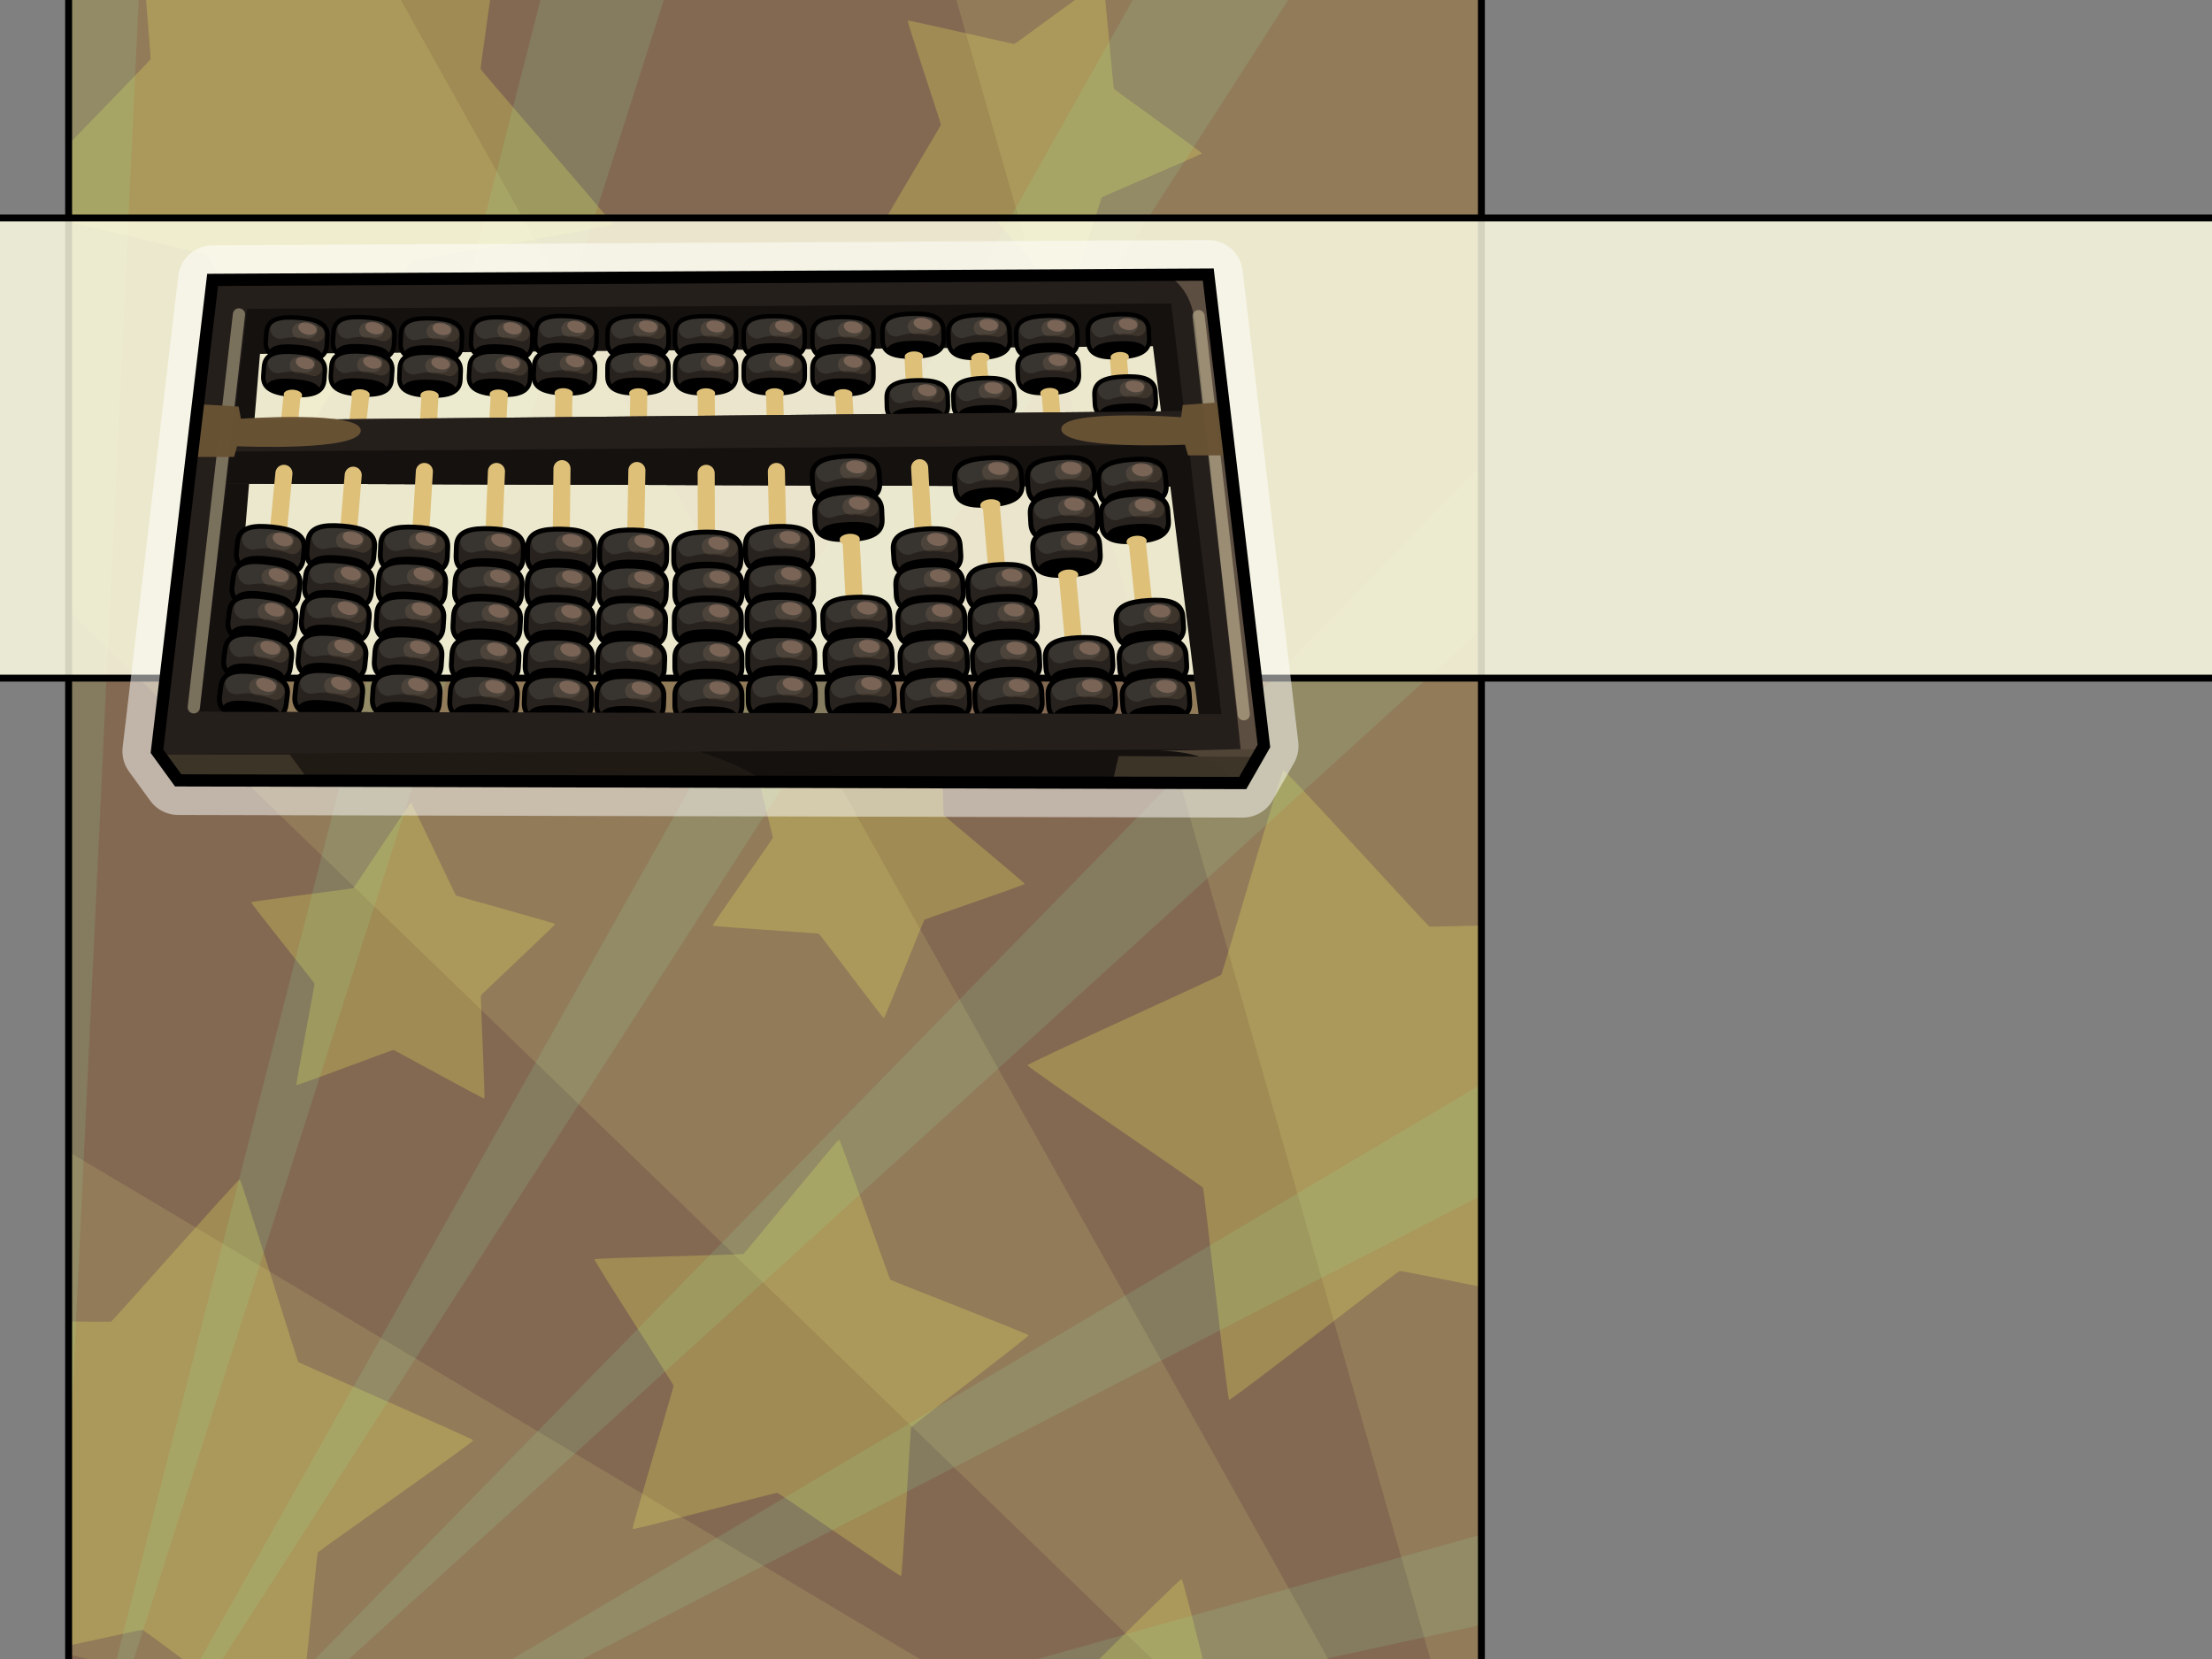 <?xml version="1.0" encoding="UTF-8" standalone="no"?>
<!-- Created with Inkscape (http://www.inkscape.org/) -->
<svg
   xmlns:dc="http://purl.org/dc/elements/1.1/"
   xmlns:cc="http://creativecommons.org/ns#"
   xmlns:rdf="http://www.w3.org/1999/02/22-rdf-syntax-ns#"
   xmlns:svg="http://www.w3.org/2000/svg"
   xmlns="http://www.w3.org/2000/svg"
   xmlns:xlink="http://www.w3.org/1999/xlink"
   xmlns:sodipodi="http://sodipodi.sourceforge.net/DTD/sodipodi-0.dtd"
   xmlns:inkscape="http://www.inkscape.org/namespaces/inkscape"
   version="1.0"
   width="100%"
   height="100%"
   viewBox="0 0 640 480"
   id="svg2"
   sodipodi:version="0.32"
   inkscape:version="0.46"
   sodipodi:docname="abacus.svg"
   inkscape:output_extension="org.inkscape.output.svg.inkscape">
  <rect x="0" y="0" width="640" height="480" fill="#808080" stroke="none"/>
  <sodipodi:namedview
     inkscape:window-height="670"
     inkscape:window-width="672"
     inkscape:pageshadow="2"
     inkscape:pageopacity="0.0"
     guidetolerance="10.0"
     gridtolerance="10.0"
     objecttolerance="10.0"
     borderopacity="1.0"
     bordercolor="#666666"
     pagecolor="#ffffff"
     id="base"
     showgrid="false"
     inkscape:zoom="0.30273009"
     inkscape:cx="686.81783"
     inkscape:cy="400.65943"
     inkscape:window-x="181"
     inkscape:window-y="71"
     inkscape:current-layer="svg2" />
  <defs
     id="defs4">
    <inkscape:perspective
       id="perspective329"
       inkscape:persp3d-origin="0.5 : 0.33333333 : 1"
       inkscape:vp_z="1 : 0.5 : 1"
       inkscape:vp_y="0 : 1000 : 0"
       inkscape:vp_x="0 : 0.5 : 1"
       sodipodi:type="inkscape:persp3d" />
    <inkscape:perspective
       id="perspective2914"
       inkscape:persp3d-origin="0.5 : 0.33333333 : 1"
       inkscape:vp_z="1 : 0.5 : 1"
       inkscape:vp_y="0 : 1000 : 0"
       inkscape:vp_x="0 : 0.5 : 1"
       sodipodi:type="inkscape:persp3d" />
    <inkscape:perspective
       id="perspective3749"
       inkscape:persp3d-origin="0.5 : 0.33333333 : 1"
       inkscape:vp_z="1 : 0.5 : 1"
       inkscape:vp_y="0 : 1000 : 0"
       inkscape:vp_x="0 : 0.5 : 1"
       sodipodi:type="inkscape:persp3d" />
  </defs>
  <rect
     style="opacity:1;fill:#836952;fill-opacity:1;fill-rule:evenodd;stroke:none;stroke-width:20;stroke-linecap:butt;stroke-linejoin:round;marker:none;marker-start:none;marker-mid:none;marker-end:none;stroke-miterlimit:4;stroke-dasharray:none;stroke-dashoffset:0;stroke-opacity:1;visibility:visible;display:inline;overflow:visible;enable-background:accumulate"
     id="rect3904"
     width="408.759"
     height="545.401"
     x="19.854"
     y="-22.19"
     ry="15.387" />
  <path
     style="opacity:1;fill:#9f8b53;fill-opacity:1;fill-rule:evenodd;stroke:none;stroke-width:20;stroke-linecap:butt;stroke-linejoin:round;marker:none;marker-start:none;marker-mid:none;marker-end:none;stroke-miterlimit:4;stroke-dasharray:none;stroke-dashoffset:0;stroke-opacity:0.502;visibility:visible;display:inline;overflow:visible;enable-background:accumulate"
     d="M 40.438 -22.188 C 41.819 -5.087 43.686 16.779 43.562 17.125 C 43.452 17.435 31.054 30.168 19.844 41.75 L 19.844 64.188 C 36.708 68.222 59.823 73.579 60.125 73.812 C 60.593 74.174 87.534 125.826 88.125 125.844 C 88.716 125.861 118.668 75.896 119.156 75.562 C 119.644 75.229 177.113 65.556 177.312 65 C 177.512 64.444 139.228 20.536 139.062 19.969 C 138.953 19.594 142.546 -4.96 144.938 -22.188 L 106.938 -22.188 C 99.039 -18.882 92.507 -16.15 92.312 -16.156 C 92.132 -16.162 86.663 -18.834 79.812 -22.188 L 40.438 -22.188 z M 319.125 -5.75 C 318.837 -5.88 293.809 12.655 293.5 12.719 C 293.191 12.783 262.838 5.735 262.625 5.969 C 262.412 6.203 272.285 35.78 272.25 36.094 C 272.215 36.408 256.156 63.101 256.312 63.375 C 256.469 63.649 287.618 63.37 287.906 63.5 C 288.194 63.63 308.628 87.158 308.938 87.094 C 309.247 87.03 318.6 57.328 318.812 57.094 C 319.025 56.86 347.715 44.689 347.75 44.375 C 347.785 44.061 322.438 25.962 322.281 25.688 C 322.125 25.413 319.413 -5.62 319.125 -5.75 z M 272.188 205 C 271.916 204.853 246.243 221.115 245.938 221.156 C 245.632 221.197 216.598 212.225 216.375 212.438 C 216.152 212.65 223.681 242.103 223.625 242.406 C 223.569 242.709 206.054 267.535 206.188 267.812 C 206.321 268.09 236.666 270.01 236.938 270.156 C 237.209 270.303 255.413 294.635 255.719 294.594 C 256.024 294.553 267.246 266.306 267.469 266.094 C 267.692 265.881 296.444 256.053 296.5 255.75 C 296.556 255.447 273.164 236.09 273.031 235.812 C 272.898 235.535 272.459 205.147 272.188 205 z M 371.344 222.844 C 370.741 222.984 353.749 281.564 353.344 282.031 C 352.938 282.499 297.334 307.602 297.281 308.219 C 297.228 308.835 347.743 343.095 348.062 343.625 C 348.382 344.155 355.055 404.79 355.625 405.031 C 356.195 405.272 404.366 367.859 404.969 367.719 C 405.221 367.66 416.353 369.884 428.625 372.344 L 428.625 267.781 C 420.391 267.991 413.74 268.138 413.562 268.062 C 412.993 267.821 371.947 222.704 371.344 222.844 z M 118.906 232.25 C 118.609 232.229 102.472 256.811 102.219 256.969 C 101.965 257.126 72.768 260.786 72.656 261.062 C 72.544 261.339 90.928 284.304 91 284.594 C 91.072 284.883 85.522 313.777 85.75 313.969 C 85.978 314.161 113.515 303.76 113.812 303.781 C 114.11 303.803 139.872 318.002 140.125 317.844 C 140.378 317.686 139.013 288.308 139.125 288.031 C 139.237 287.755 160.697 267.633 160.625 267.344 C 160.553 267.054 132.166 259.286 131.938 259.094 C 131.709 258.902 119.204 232.271 118.906 232.25 z M 242.781 329.688 C 242.356 329.613 215.481 362.623 215.094 362.812 C 214.706 363.002 172.171 363.962 171.969 364.344 C 171.767 364.725 194.846 400.479 194.906 400.906 C 194.967 401.334 182.731 442.096 183.031 442.406 C 183.332 442.716 224.481 431.832 224.906 431.906 C 225.331 431.981 260.331 456.19 260.719 456 C 261.106 455.81 263.423 413.319 263.625 412.938 C 263.827 412.556 297.686 386.771 297.625 386.344 C 297.564 385.916 257.894 370.56 257.594 370.25 C 257.293 369.94 243.206 329.762 242.781 329.688 z M 69.375 341.25 C 68.833 341.133 32.664 382.151 32.156 382.375 C 32.006 382.441 26.657 382.408 19.844 382.344 L 19.844 476.125 C 30.929 473.715 41.021 471.513 41.25 471.562 C 41.792 471.679 85.493 504.537 86 504.312 C 86.507 504.088 91.659 449.667 91.938 449.188 C 92.216 448.708 136.994 417.302 136.938 416.75 C 136.881 416.198 86.682 394.476 86.312 394.062 C 85.943 393.649 69.917 341.367 69.375 341.25 z M 341.875 456.875 C 341.152 456.673 288.985 509.145 288.281 509.406 C 287.578 509.668 213.79 504 213.375 504.625 C 213.233 504.839 217.215 512.924 222.375 523.219 L 358.812 523.219 C 354.424 505.943 342.474 457.042 341.875 456.875 z "
     id="path3296" />
  <path
     style="fill:#ffff92;fill-rule:evenodd;stroke:none;stroke-width:1px;stroke-linecap:butt;stroke-linejoin:miter;stroke-opacity:1;fill-opacity:0.118"
     d="M 35.25 -22.188 C 26.726 -22.188 19.844 -15.337 19.844 -6.812 L 19.844 176.688 L 378 523.219 L 408.469 523.219 L 103.594 -22.188 L 35.25 -22.188 z M 270.375 -22.188 L 424.719 518.062 C 427.137 515.346 428.625 511.752 428.625 507.812 L 428.625 -6.812 C 428.625 -15.337 421.743 -22.188 413.219 -22.188 L 270.375 -22.188 z M 19.844 333.219 L 19.844 478.656 L 197.875 523.219 L 338.625 523.219 L 19.844 333.219 z "
     id="path3332" />
  <path
     style="fill:#92ffbb;fill-rule:evenodd;stroke:none;stroke-width:0.929px;stroke-linecap:butt;stroke-linejoin:miter;stroke-opacity:1;fill-opacity:0.118"
     d="M 35.25 -22.188 C 26.726 -22.188 19.844 -15.337 19.844 -6.812 L 19.844 427.875 L 41.188 -22.188 L 35.25 -22.188 z M 162.031 -22.188 L 23.938 518.281 C 24.548 518.94 25.221 519.55 25.938 520.094 L 199.156 -22.188 L 162.031 -22.188 z M 340.188 -22.188 L 33.781 523.125 C 34.26 523.17 34.759 523.219 35.25 523.219 L 36.625 523.219 L 386.969 -22.188 L 340.188 -22.188 z M 428.625 134.594 L 48.969 523.219 L 53.469 523.219 L 428.625 182.031 L 428.625 134.594 z M 428.625 313.719 L 75.375 523.219 L 84.781 523.219 L 428.625 345.875 L 428.625 313.719 z M 428.625 443.969 L 146.094 523.219 L 184.719 523.219 L 428.625 470.125 L 428.625 443.969 z "
     id="path3316" />
  <rect
     ry="15.387"
     y="-22.19"
     x="19.854"
     height="545.401"
     width="408.759"
     id="rect3342"
     style="opacity:1;fill:none;fill-opacity:1;fill-rule:evenodd;stroke:#000000;stroke-width:2;stroke-linecap:butt;stroke-linejoin:round;marker:none;marker-start:none;marker-mid:none;marker-end:none;stroke-miterlimit:4;stroke-dasharray:none;stroke-dashoffset:0;stroke-opacity:1;visibility:visible;display:inline;overflow:visible;enable-background:accumulate" />
  <rect
     style="opacity:1;fill:#ffffe6;fill-opacity:0.827;fill-rule:evenodd;stroke:#000000;stroke-width:2;stroke-linecap:round;stroke-linejoin:round;marker:none;marker-start:none;marker-mid:none;marker-end:none;stroke-miterlimit:4;stroke-dasharray:none;stroke-dashoffset:0;stroke-opacity:1;visibility:visible;display:inline;overflow:visible;enable-background:accumulate"
     id="rect3819"
     width="701.898"
     height="133.139"
     x="-33.869"
     y="63.066"
     ry="15.387" />
  <g
     style="display:inline"
     id="g3752"
     transform="matrix(7.066,0,0,7.066,33.935,-15.306)">
    <path
       style="fill:none;fill-rule:evenodd;stroke:#ffffff;stroke-width:2.831;stroke-linecap:butt;stroke-linejoin:round;stroke-miterlimit:4;stroke-dasharray:none;stroke-opacity:0.502"
       id="path3907"
       d="M 3.903,13.627 L 1.626,32.927 L 2.493,34.12 L 46.083,34.229 L 46.951,32.711 L 44.673,13.41 L 3.903,13.627 z" />
    <g
       style="display:inline"
       id="layer2">
      <path
         style="opacity:1;fill:#14110f;fill-opacity:1;fill-rule:evenodd;stroke:none;marker:none;visibility:visible;display:inline;overflow:visible;enable-background:accumulate"
         id="p3252"
         d="M 44.687,13.406 L 3.906,13.625 L 1.625,32.937 L 2.5,34.125 L 4.375,34.125 L 5.843,16.656 L 42.406,16.343 L 44.625,34.218 L 46.093,34.218 L 46.937,32.718 L 44.687,13.406 z" />
      <g
         id="g3377">
        <path
           style="fill:none;fill-rule:evenodd;stroke:#dec079;stroke-width:0.699;stroke-linecap:round;stroke-linejoin:miter;stroke-miterlimit:4;stroke-dasharray:none;stroke-opacity:1"
           id="p3277"
           d="M 7.437,15.567 L 6.977,20.167" />
        <path
           style="fill:none;fill-rule:evenodd;stroke:#dec079;stroke-width:0.699;stroke-linecap:round;stroke-linejoin:miter;stroke-miterlimit:4;stroke-dasharray:none;stroke-opacity:1"
           id="p3279"
           d="M 10.274,15.49 L 9.814,19.784" />
        <path
           style="fill:none;fill-rule:evenodd;stroke:#dec079;stroke-width:0.699;stroke-linecap:round;stroke-linejoin:miter;stroke-miterlimit:4;stroke-dasharray:none;stroke-opacity:1"
           id="p3281"
           d="M 12.957,15.49 L 12.651,21.164" />
        <path
           style="fill:none;fill-rule:evenodd;stroke:#dec079;stroke-width:0.699;stroke-linecap:round;stroke-linejoin:miter;stroke-miterlimit:4;stroke-dasharray:none;stroke-opacity:1"
           id="p3283"
           d="M 15.794,15.49 L 15.487,21.164" />
        <path
           style="fill:none;fill-rule:evenodd;stroke:#dec079;stroke-width:0.699;stroke-linecap:round;stroke-linejoin:miter;stroke-miterlimit:4;stroke-dasharray:none;stroke-opacity:1"
           id="p3285"
           d="M 18.324,15.567 L 18.248,21.087" />
        <path
           style="fill:none;fill-rule:evenodd;stroke:#dec079;stroke-width:0.699;stroke-linecap:round;stroke-linejoin:miter;stroke-miterlimit:4;stroke-dasharray:none;stroke-opacity:1"
           id="p3287"
           d="M 21.391,15.643 L 21.315,21.011" />
        <path
           style="fill:none;fill-rule:evenodd;stroke:#dec079;stroke-width:0.699;stroke-linecap:round;stroke-linejoin:miter;stroke-miterlimit:4;stroke-dasharray:none;stroke-opacity:1"
           id="p3289"
           d="M 24.075,15.567 L 24.151,21.087" />
        <path
           style="fill:none;fill-rule:evenodd;stroke:#dec079;stroke-width:0.699;stroke-linecap:round;stroke-linejoin:miter;stroke-miterlimit:4;stroke-dasharray:none;stroke-opacity:1"
           id="p3291"
           d="M 26.835,15.49 L 26.988,20.934" />
        <path
           style="fill:none;fill-rule:evenodd;stroke:#dec079;stroke-width:0.699;stroke-linecap:round;stroke-linejoin:miter;stroke-miterlimit:4;stroke-dasharray:none;stroke-opacity:1"
           id="p3293"
           d="M 29.595,15.567 L 29.902,21.087" />
        <path
           style="fill:none;fill-rule:evenodd;stroke:#dec079;stroke-width:0.699;stroke-linecap:round;stroke-linejoin:miter;stroke-miterlimit:4;stroke-dasharray:none;stroke-opacity:1"
           id="p3295"
           d="M 32.509,15.49 L 32.816,21.087" />
        <path
           style="fill:none;fill-rule:evenodd;stroke:#dec079;stroke-width:0.699;stroke-linecap:round;stroke-linejoin:miter;stroke-miterlimit:4;stroke-dasharray:none;stroke-opacity:1"
           id="p3297"
           d="M 35.116,15.49 L 35.576,20.474" />
        <path
           style="fill:none;fill-rule:evenodd;stroke:#dec079;stroke-width:0.699;stroke-linecap:round;stroke-linejoin:miter;stroke-miterlimit:4;stroke-dasharray:none;stroke-opacity:1"
           id="p3299"
           d="M 37.953,15.49 L 38.413,20.781" />
        <path
           style="fill:none;fill-rule:evenodd;stroke:#dec079;stroke-width:0.699;stroke-linecap:round;stroke-linejoin:miter;stroke-miterlimit:4;stroke-dasharray:none;stroke-opacity:1"
           id="p3301"
           d="M 40.866,15.413 L 41.326,20.704" />
      </g>
      <path
         style="opacity:1;fill:#251f1c;fill-opacity:1;fill-rule:evenodd;stroke:none;marker:none;visibility:visible;display:inline;overflow:visible;enable-background:accumulate"
         id="p3246"
         d="M 44.687,13.406 L 3.906,13.625 L 3.218,19.375 L 2.906,21.968 L 1.625,32.937 L 2.5,34.125 L 46.093,34.218 L 46.937,32.718 L 45.687,22.093 L 45.437,19.843 L 45.343,19 L 44.687,13.406 z M 43.156,14.593 L 43.687,19 L 4.781,19.375 L 5.312,14.812 L 43.156,14.593 z M 4.468,21.968 L 44.062,22.093 L 45.218,31.406 L 3.375,31.312 L 4.468,21.968 z" />
      <use
         xlink:href="#g3532"
         height="48"
         width="48"
         y="0"
         x="0"
         id="use3733"
         transform="matrix(0.909,-3.976e-2,3.976e-2,0.909,18.041,-8.607)" />
      <use
         xlink:href="#g3532"
         height="48"
         width="48"
         y="0"
         x="0"
         id="use3725"
         transform="matrix(0.91,-3.775e-2,3.775e-2,0.91,12.298,-8.622)" />
      <use
         xlink:href="#g3532"
         height="48"
         width="48"
         y="0"
         x="0"
         id="use3721"
         transform="matrix(0.91,-2.068e-2,2.068e-2,0.91,10.094,-8.945)" />
      <path
         style="opacity:1;fill:#251f1c;fill-opacity:1;fill-rule:evenodd;stroke:none;marker:none;visibility:visible;display:inline;overflow:visible;enable-background:accumulate"
         id="r3303"
         d="M 4.468,21.968 L 44.062,22.093 L 43.687,19 L 4.781,19.375 L 4.468,21.968 z" />
      <path
         style="opacity:1;fill:#14110f;fill-opacity:1;fill-rule:evenodd;stroke:none;marker:none;visibility:visible;display:inline;overflow:visible;enable-background:accumulate"
         id="p3249"
         d="M 43.875,20.375 L 4.625,20.656 L 4.468,21.968 L 44.062,22.093 L 43.875,20.375 z" />
      <g
         id="g3392">
        <path
           style="fill:none;fill-rule:evenodd;stroke:#dec079;stroke-width:0.699;stroke-linecap:round;stroke-linejoin:miter;stroke-miterlimit:4;stroke-dasharray:none;stroke-opacity:1"
           id="p3337"
           d="M 6.823,21.547 L 5.827,31.898" />
        <path
           style="fill:none;fill-rule:evenodd;stroke:#dec079;stroke-width:0.699;stroke-linecap:round;stroke-linejoin:miter;stroke-miterlimit:4;stroke-dasharray:none;stroke-opacity:1"
           id="p3353"
           d="M 9.66,21.624 L 8.817,31.745" />
        <path
           style="fill:none;fill-rule:evenodd;stroke:#dec079;stroke-width:0.699;stroke-linecap:round;stroke-linejoin:miter;stroke-miterlimit:4;stroke-dasharray:none;stroke-opacity:1"
           id="p3355"
           d="M 12.574,21.471 L 11.96,31.668" />
        <path
           style="fill:none;fill-rule:evenodd;stroke:#dec079;stroke-width:0.699;stroke-linecap:round;stroke-linejoin:miter;stroke-miterlimit:4;stroke-dasharray:none;stroke-opacity:1"
           id="p3357"
           d="M 15.526,21.471 L 15.104,31.668" />
        <path
           style="fill:none;fill-rule:evenodd;stroke:#dec079;stroke-width:0.699;stroke-linecap:round;stroke-linejoin:miter;stroke-miterlimit:4;stroke-dasharray:none;stroke-opacity:1"
           id="p3359"
           d="M 18.209,21.356 L 18.094,31.898" />
        <path
           style="fill:none;fill-rule:evenodd;stroke:#dec079;stroke-width:0.699;stroke-linecap:round;stroke-linejoin:miter;stroke-miterlimit:4;stroke-dasharray:none;stroke-opacity:1"
           id="path3782"
           d="M 21.276,21.432 L 21.085,31.745" />
        <path
           style="fill:none;fill-rule:evenodd;stroke:#dec079;stroke-width:0.699;stroke-linecap:round;stroke-linejoin:miter;stroke-miterlimit:4;stroke-dasharray:none;stroke-opacity:1"
           id="p3363"
           d="M 24.113,21.547 L 24.151,31.898" />
        <path
           style="fill:none;fill-rule:evenodd;stroke:#dec079;stroke-width:0.699;stroke-linecap:round;stroke-linejoin:miter;stroke-miterlimit:4;stroke-dasharray:none;stroke-opacity:1"
           id="p3365"
           d="M 26.988,21.471 L 27.218,32.205" />
        <path
           style="fill:none;fill-rule:evenodd;stroke:#dec079;stroke-width:0.699;stroke-linecap:round;stroke-linejoin:miter;stroke-miterlimit:4;stroke-dasharray:none;stroke-opacity:1"
           id="p3367"
           d="M 29.902,21.432 L 30.439,31.975" />
        <path
           style="fill:none;fill-rule:evenodd;stroke:#dec079;stroke-width:0.699;stroke-linecap:round;stroke-linejoin:miter;stroke-miterlimit:4;stroke-dasharray:none;stroke-opacity:1"
           id="p3369"
           d="M 32.854,21.317 L 33.429,31.745" />
        <path
           style="fill:none;fill-rule:evenodd;stroke:#dec079;stroke-width:0.699;stroke-linecap:round;stroke-linejoin:miter;stroke-miterlimit:4;stroke-dasharray:none;stroke-opacity:1"
           id="path3788"
           d="M 35.652,21.356 L 36.573,31.821" />
        <path
           style="fill:none;fill-rule:evenodd;stroke:#dec079;stroke-width:0.699;stroke-linecap:round;stroke-linejoin:miter;stroke-miterlimit:4;stroke-dasharray:none;stroke-opacity:1"
           id="p3373"
           d="M 38.489,21.279 L 39.486,31.975" />
        <path
           style="fill:none;fill-rule:evenodd;stroke:#dec079;stroke-width:0.699;stroke-linecap:round;stroke-linejoin:miter;stroke-miterlimit:4;stroke-dasharray:none;stroke-opacity:1"
           id="p3375"
           d="M 41.441,21.317 L 42.553,31.821" />
      </g>
      <use
         xlink:href="#g3532"
         height="48"
         width="48"
         y="0"
         x="0"
         id="use3551"
         transform="translate(-4.607e-2,-5.92)" />
      <use
         xlink:href="#g3532"
         height="48"
         width="48"
         y="0"
         x="0"
         id="use3549"
         transform="translate(0,-4.538)" />
      <use
         xlink:href="#g3532"
         height="48"
         width="48"
         y="0"
         x="0"
         id="use3547"
         transform="translate(-2.303e-2,-3.155)" />
      <use
         xlink:href="#g3532"
         height="48"
         width="48"
         y="0"
         x="0"
         id="use3543"
         transform="translate(0,-1.543)" />
      <g
         id="g3532">
        <path
           style="fill:#27221d;fill-opacity:1;fill-rule:evenodd;stroke:none;marker:none;visibility:visible;display:inline;overflow:visible;enable-background:accumulate"
           id="path3797"
           d="M 24.191,29.873 C 23.439,29.873 22.831,29.993 22.831,30.629 C 22.831,30.772 22.831,30.903 22.831,31.042 C 22.831,31.679 23.439,31.799 24.191,31.799 C 24.943,31.799 25.579,31.679 25.579,31.042 C 25.579,30.916 25.579,30.768 25.579,30.629 C 25.579,29.993 24.943,29.873 24.191,29.873 z" />
        <path
           style="fill:#000000;fill-opacity:1;fill-rule:evenodd;stroke:none;marker:none;visibility:visible;display:inline;overflow:visible;enable-background:accumulate"
           id="path3799"
           d="M 24.191,31.088 C 23.593,31.088 23.113,31.158 22.998,31.478 C 23.002,31.483 22.993,31.496 22.998,31.501 C 23.228,31.743 23.674,31.799 24.191,31.799 C 24.721,31.799 25.18,31.736 25.412,31.478 C 25.297,31.158 24.79,31.088 24.191,31.088 z" />
        <path
           style="fill:none;fill-rule:evenodd;stroke:#d0d0d0;stroke-width:0.888px;stroke-linecap:round;stroke-linejoin:miter;stroke-opacity:0.104"
           id="path3801"
           d="M 23.438,30.436 C 23.901,30.292 24.422,30.292 24.682,30.321" />
        <path
           style="fill:none;fill-rule:evenodd;stroke:#fdcfa8;stroke-width:0.71;stroke-linecap:round;stroke-linejoin:miter;stroke-miterlimit:4;stroke-dasharray:none;stroke-opacity:0.104"
           id="p3427"
           d="M 24.335,30.451 C 24.538,30.422 24.972,30.509 25.087,30.538" />
        <path
           style="fill:#f5baa1;fill-opacity:0.268;fill-rule:evenodd;stroke:none;marker:none;visibility:visible;display:inline;overflow:visible;enable-background:accumulate"
           id="p3431"
           transform="matrix(1.079,0.218,-0.218,1.079,14.242,19.374)"
           d="M 11.63,7.88 C 11.63,8.015 11.459,8.125 11.247,8.125 C 11.035,8.125 10.864,8.015 10.864,7.88 C 10.864,7.745 11.035,7.635 11.247,7.635 C 11.459,7.635 11.63,7.745 11.63,7.88 z" />
        <path
           style="fill:none;fill-opacity:1;fill-rule:evenodd;stroke:#000000;stroke-width:0.2;stroke-linecap:round;stroke-linejoin:miter;marker:none;stroke-miterlimit:4;stroke-dasharray:none;stroke-dashoffset:0;stroke-opacity:1;visibility:visible;display:inline;overflow:visible;enable-background:accumulate"
           id="path3805"
           d="M 24.191,29.873 C 23.439,29.873 22.831,29.993 22.831,30.629 C 22.831,30.772 22.831,30.903 22.831,31.042 C 22.831,31.679 23.439,31.799 24.191,31.799 C 24.943,31.799 25.579,31.679 25.579,31.042 C 25.579,30.916 25.579,30.768 25.579,30.629 C 25.579,29.993 24.943,29.873 24.191,29.873 z" />
        <path
           style="fill:#dec079;fill-opacity:1;fill-rule:evenodd;stroke:none;marker:none;visibility:visible;display:inline;overflow:visible;enable-background:accumulate"
           id="p3442"
           transform="matrix(0.888,0,0,0.888,24.083,8.294)"
           d="M 0.618,26.474 C 0.626,26.567 0.539,26.654 0.393,26.702 C 0.246,26.75 0.063,26.75 -0.084,26.702 C -0.23,26.654 -0.317,26.567 -0.309,26.474 C -0.317,26.381 -0.23,26.294 -0.084,26.246 C 0.063,26.198 0.246,26.198 0.393,26.246 C 0.539,26.294 0.626,26.381 0.618,26.474 z" />
      </g>
      <use
         xlink:href="#g3532"
         height="48"
         width="48"
         y="0"
         x="0"
         id="use3561"
         transform="matrix(0.999,1.567e-2,-1.567e-2,0.999,-2.573,-6.355)" />
      <use
         xlink:href="#g3532"
         height="48"
         width="48"
         y="0"
         x="0"
         id="use3559"
         transform="matrix(0.999,3.955e-2,-3.955e-2,0.999,-1.855,-5.453)" />
      <use
         xlink:href="#g3532"
         height="48"
         width="48"
         y="0"
         x="0"
         id="use3557"
         transform="matrix(0.999,3.955e-2,-3.955e-2,0.999,-1.89,-4.029)" />
      <use
         xlink:href="#g3532"
         height="48"
         width="48"
         y="0"
         x="0"
         id="use3555"
         transform="matrix(0.999,3.955e-2,-3.955e-2,0.999,-1.926,-2.463)" />
      <use
         xlink:href="#g3532"
         height="48"
         width="48"
         y="0"
         x="0"
         id="use3553"
         transform="matrix(0.999,3.955e-2,-3.955e-2,0.999,-1.961,-0.933)" />
      <use
         xlink:href="#g3532"
         height="48"
         width="48"
         y="0"
         x="0"
         id="use3573"
         transform="matrix(0.999,3.521e-2,-3.521e-2,0.999,-7.843,-6.881)" />
      <use
         xlink:href="#g3532"
         height="48"
         width="48"
         y="0"
         x="0"
         id="use3575"
         transform="matrix(0.998,5.907e-2,-5.907e-2,0.998,-7.142,-5.966)" />
      <use
         xlink:href="#g3532"
         height="48"
         width="48"
         y="0"
         x="0"
         id="use3577"
         transform="matrix(0.998,5.907e-2,-5.907e-2,0.998,-7.206,-4.543)" />
      <use
         xlink:href="#g3532"
         height="48"
         width="48"
         y="0"
         x="0"
         id="use3579"
         transform="matrix(0.998,5.907e-2,-5.907e-2,0.998,-7.272,-2.978)" />
      <use
         xlink:href="#g3532"
         height="48"
         width="48"
         y="0"
         x="0"
         id="use3581"
         transform="matrix(0.998,5.907e-2,-5.907e-2,0.998,-7.337,-1.449)" />
      <use
         xlink:href="#g3532"
         height="48"
         width="48"
         y="0"
         x="0"
         id="use3583"
         transform="matrix(0.999,1.567e-2,-1.567e-2,0.999,-5.527,-6.39)" />
      <use
         xlink:href="#g3532"
         height="48"
         width="48"
         y="0"
         x="0"
         id="use3585"
         transform="matrix(0.999,3.955e-2,-3.955e-2,0.999,-4.809,-5.489)" />
      <use
         xlink:href="#g3532"
         height="48"
         width="48"
         y="0"
         x="0"
         id="use3587"
         transform="matrix(0.999,3.955e-2,-3.955e-2,0.999,-4.844,-4.065)" />
      <use
         xlink:href="#g3532"
         height="48"
         width="48"
         y="0"
         x="0"
         id="use3589"
         transform="matrix(0.999,3.955e-2,-3.955e-2,0.999,-4.88,-2.499)" />
      <use
         xlink:href="#g3532"
         height="48"
         width="48"
         y="0"
         x="0"
         id="use3591"
         transform="matrix(0.999,3.955e-2,-3.955e-2,0.999,-4.916,-0.968)" />
      <use
         xlink:href="#g3532"
         height="48"
         width="48"
         y="0"
         x="0"
         id="use3593"
         transform="matrix(0.999,4.257e-2,-4.257e-2,0.999,-10.718,-7.121)" />
      <use
         xlink:href="#g3532"
         height="48"
         width="48"
         y="0"
         x="0"
         id="use3595"
         transform="matrix(0.997,6.643e-2,-6.643e-2,0.997,-10.024,-6.2)" />
      <use
         xlink:href="#g3532"
         height="48"
         width="48"
         y="0"
         x="0"
         id="use3597"
         transform="matrix(0.997,6.643e-2,-6.643e-2,0.997,-10.098,-4.778)" />
      <use
         xlink:href="#g3532"
         height="48"
         width="48"
         y="0"
         x="0"
         id="use3599"
         transform="matrix(0.997,6.643e-2,-6.643e-2,0.997,-10.176,-3.214)" />
      <use
         xlink:href="#g3532"
         height="48"
         width="48"
         y="0"
         x="0"
         id="use3601"
         transform="matrix(0.997,6.643e-2,-6.643e-2,0.997,-10.253,-1.685)" />
      <use
         xlink:href="#g3532"
         height="48"
         width="48"
         y="0"
         x="0"
         id="use3603"
         transform="matrix(0.996,8.011e-2,-8.011e-2,0.996,-12.487,-7.986)" />
      <use
         xlink:href="#g3532"
         height="48"
         width="48"
         y="0"
         x="0"
         id="use3605"
         transform="matrix(0.994,0.103,-0.103,0.994,-11.828,-7.04)" />
      <use
         xlink:href="#g3532"
         height="48"
         width="48"
         y="0"
         x="0"
         id="use3607"
         transform="matrix(0.994,0.103,-0.103,0.994,-11.955,-5.622)" />
      <use
         xlink:href="#g3532"
         height="48"
         width="48"
         y="0"
         x="0"
         id="use3609"
         transform="matrix(0.994,0.103,-0.103,0.994,-12.092,-4.061)" />
      <use
         xlink:href="#g3532"
         height="48"
         width="48"
         y="0"
         x="0"
         id="use3611"
         transform="matrix(0.994,0.103,-0.103,0.994,-12.226,-2.536)" />
      <use
         xlink:href="#g3532"
         height="48"
         width="48"
         y="0"
         x="0"
         id="use3613"
         transform="matrix(0.994,0.105,-0.105,0.994,-14.554,-8.487)" />
      <use
         xlink:href="#g3532"
         height="48"
         width="48"
         y="0"
         x="0"
         id="use3615"
         transform="matrix(0.991,0.129,-0.129,0.991,-13.92,-7.524)" />
      <use
         xlink:href="#g3532"
         height="48"
         width="48"
         y="0"
         x="0"
         id="use3617"
         transform="matrix(0.991,0.129,-0.129,0.991,-14.084,-6.11)" />
      <use
         xlink:href="#g3532"
         height="48"
         width="48"
         y="0"
         x="0"
         id="use3619"
         transform="matrix(0.991,0.129,-0.129,0.991,-14.26,-4.553)" />
      <use
         xlink:href="#g3532"
         height="48"
         width="48"
         y="0"
         x="0"
         id="use3621"
         transform="matrix(0.991,0.129,-0.129,0.991,-14.433,-3.032)" />
      <use
         xlink:href="#g3532"
         height="48"
         width="48"
         y="0"
         x="0"
         id="use3623"
         transform="matrix(0.999,-2.41e-2,2.41e-2,0.999,2.172,-5.538)" />
      <use
         xlink:href="#g3532"
         height="48"
         width="48"
         y="0"
         x="0"
         id="use3625"
         transform="matrix(1,-2.115e-4,2.115e-4,1,2.926,-4.666)" />
      <use
         xlink:href="#g3532"
         height="48"
         width="48"
         y="0"
         x="0"
         id="use3627"
         transform="matrix(1,-2.115e-4,2.115e-4,1,2.947,-3.242)" />
      <use
         xlink:href="#g3532"
         height="48"
         width="48"
         y="0"
         x="0"
         id="use3629"
         transform="matrix(1,-2.115e-4,2.115e-4,1,2.974,-1.676)" />
      <use
         xlink:href="#g3532"
         height="48"
         width="48"
         y="0"
         x="0"
         id="use3631"
         transform="matrix(1,-2.115e-4,2.115e-4,1,2.999,-0.145)" />
      <use
         xlink:href="#g3532"
         height="48"
         width="48"
         y="0"
         x="0"
         id="use3633"
         transform="matrix(0.997,-6.385e-2,6.385e-2,0.997,3.737,-7.387)" />
      <use
         xlink:href="#g3532"
         height="48"
         width="48"
         y="0"
         x="0"
         id="use3635"
         transform="matrix(0.999,-3.999e-2,3.999e-2,0.999,4.524,-6.545)" />
      <use
         xlink:href="#g3532"
         height="48"
         width="48"
         y="0"
         x="0"
         id="use3637"
         transform="matrix(0.999,-3.999e-2,3.999e-2,0.999,4.854,-2.254)" />
      <use
         xlink:href="#g3532"
         height="48"
         width="48"
         y="0"
         x="0"
         id="use3639"
         transform="matrix(0.999,-3.999e-2,3.999e-2,0.999,4.943,-0.69)" />
      <use
         xlink:href="#g3532"
         height="48"
         width="48"
         y="0"
         x="0"
         id="use3641"
         transform="matrix(0.999,-3.999e-2,3.999e-2,0.999,5.029,0.837)" />
      <use
         xlink:href="#g3532"
         height="48"
         width="48"
         y="0"
         x="0"
         id="use3643"
         transform="matrix(0.997,-6.591e-2,6.591e-2,0.997,6.992,-4.363)" />
      <use
         xlink:href="#g3532"
         height="48"
         width="48"
         y="0"
         x="0"
         id="use3645"
         transform="matrix(0.999,-4.205e-2,4.205e-2,0.999,7.782,-3.523)" />
      <use
         xlink:href="#g3532"
         height="48"
         width="48"
         y="0"
         x="0"
         id="use3647"
         transform="matrix(0.999,-4.205e-2,4.205e-2,0.999,7.862,-2.101)" />
      <use
         xlink:href="#g3532"
         height="48"
         width="48"
         y="0"
         x="0"
         id="use3649"
         transform="matrix(0.999,-4.205e-2,4.205e-2,0.999,7.954,-0.537)" />
      <use
         xlink:href="#g3532"
         height="48"
         width="48"
         y="0"
         x="0"
         id="use3651"
         transform="matrix(0.999,-4.205e-2,4.205e-2,0.999,8.044,0.99)" />
      <use
         xlink:href="#g3532"
         height="48"
         width="48"
         y="0"
         x="0"
         id="use3653"
         transform="matrix(0.997,-7.21e-2,7.21e-2,0.997,9.309,-7.118)" />
      <use
         xlink:href="#g3532"
         height="48"
         width="48"
         y="0"
         x="0"
         id="use3655"
         transform="matrix(0.998,-4.825e-2,4.825e-2,0.998,10.557,-3.363)" />
      <use
         xlink:href="#g3532"
         height="48"
         width="48"
         y="0"
         x="0"
         id="use3657"
         transform="matrix(0.998,-4.825e-2,4.825e-2,0.998,10.647,-1.942)" />
      <use
         xlink:href="#g3532"
         height="48"
         width="48"
         y="0"
         x="0"
         id="use3659"
         transform="matrix(0.998,-4.825e-2,4.825e-2,0.998,10.748,-0.379)" />
      <use
         xlink:href="#g3532"
         height="48"
         width="48"
         y="0"
         x="0"
         id="use3661"
         transform="matrix(0.998,-4.825e-2,4.825e-2,0.998,10.847,1.148)" />
      <use
         xlink:href="#g3532"
         height="48"
         width="48"
         y="0"
         x="0"
         id="use3663"
         transform="matrix(0.996,-8.001e-2,8.001e-2,0.996,12.076,-6.906)" />
      <use
         xlink:href="#g3532"
         height="48"
         width="48"
         y="0"
         x="0"
         id="use3665"
         transform="matrix(0.998,-5.618e-2,5.618e-2,0.998,12.877,-6.077)" />
      <use
         xlink:href="#g3532"
         height="48"
         width="48"
         y="0"
         x="0"
         id="use3667"
         transform="matrix(0.998,-5.618e-2,5.618e-2,0.998,12.978,-4.657)" />
      <use
         xlink:href="#g3532"
         height="48"
         width="48"
         y="0"
         x="0"
         id="use3669"
         transform="matrix(0.998,-5.618e-2,5.618e-2,0.998,13.495,-0.175)" />
      <use
         xlink:href="#g3532"
         height="48"
         width="48"
         y="0"
         x="0"
         id="use3671"
         transform="matrix(0.998,-5.618e-2,5.618e-2,0.998,13.606,1.351)" />
      <use
         xlink:href="#g3532"
         height="48"
         width="48"
         y="0"
         x="0"
         id="use3673"
         transform="matrix(0.996,-8.9e-2,8.9e-2,0.996,14.709,-6.613)" />
      <use
         xlink:href="#g3532"
         height="48"
         width="48"
         y="0"
         x="0"
         id="use3675"
         transform="matrix(0.997,-6.518e-2,6.518e-2,0.997,15.518,-5.791)" />
      <use
         xlink:href="#g3532"
         height="48"
         width="48"
         y="0"
         x="0"
         id="use3677"
         transform="matrix(0.997,-6.518e-2,6.518e-2,0.997,16.135,-1.452)" />
      <use
         xlink:href="#g3532"
         height="48"
         width="48"
         y="0"
         x="0"
         id="use3679"
         transform="matrix(0.997,-6.518e-2,6.518e-2,0.997,16.263,0.108)" />
      <use
         xlink:href="#g3532"
         height="48"
         width="48"
         y="0"
         x="0"
         id="use3681"
         transform="matrix(0.997,-6.518e-2,6.518e-2,0.997,16.388,1.634)" />
      <path
         style="opacity:1;fill:#251f1c;fill-opacity:1;fill-rule:evenodd;stroke:none;marker:none;visibility:visible;display:inline;overflow:visible;enable-background:accumulate"
         id="r3407"
         d="M 1.843,30.968 L 1.625,32.937 L 2.5,34.125 L 46.093,34.218 L 46.937,32.718 L 46.718,30.968 L 45.156,30.968 L 45.218,31.406 L 3.375,31.312 L 3.406,30.968 L 1.843,30.968 z" />
      <use
         xlink:href="#g3532"
         height="48"
         width="48"
         y="0"
         x="0"
         id="use3683"
         transform="matrix(0.91,0,0,0.91,2.062,-12.072)" />
      <use
         xlink:href="#g3532"
         height="48"
         width="48"
         y="0"
         x="0"
         id="use3685"
         transform="matrix(0.91,0,0,0.91,2.062,-10.663)" />
      <use
         xlink:href="#g3532"
         height="48"
         width="48"
         y="0"
         x="0"
         id="use3687"
         transform="matrix(0.91,0,0,0.91,-0.705,-12.072)" />
      <use
         xlink:href="#g3532"
         height="48"
         width="48"
         y="0"
         x="0"
         id="use3689"
         transform="matrix(0.91,0,0,0.91,-0.705,-10.663)" />
      <use
         xlink:href="#g3532"
         height="48"
         width="48"
         y="0"
         x="0"
         id="use3691"
         transform="matrix(0.909,4.169e-2,-4.169e-2,0.909,-2.346,-13.052)" />
      <use
         xlink:href="#g3532"
         height="48"
         width="48"
         y="0"
         x="0"
         id="use3693"
         transform="matrix(0.909,4.169e-2,-4.169e-2,0.909,-2.41,-11.644)" />
      <use
         xlink:href="#g3532"
         height="48"
         width="48"
         y="0"
         x="0"
         id="use3695"
         transform="matrix(0.909,5.288e-2,-5.288e-2,0.909,-4.63,-13.268)" />
      <use
         xlink:href="#g3532"
         height="48"
         width="48"
         y="0"
         x="0"
         id="use3697"
         transform="matrix(0.909,5.288e-2,-5.288e-2,0.909,-4.712,-11.861)" />
      <use
         xlink:href="#g3532"
         height="48"
         width="48"
         y="0"
         x="0"
         id="use3699"
         transform="matrix(0.91,3.403e-2,-3.403e-2,0.91,-8.118,-12.805)" />
      <use
         xlink:href="#g3532"
         height="48"
         width="48"
         y="0"
         x="0"
         id="use3701"
         transform="matrix(0.91,3.403e-2,-3.403e-2,0.91,-8.171,-11.397)" />
      <use
         xlink:href="#g3532"
         height="48"
         width="48"
         y="0"
         x="0"
         id="use3703"
         transform="matrix(0.908,5.716e-2,-5.716e-2,0.908,-10.126,-13.349)" />
      <use
         xlink:href="#g3532"
         height="48"
         width="48"
         y="0"
         x="0"
         id="use3705"
         transform="matrix(0.908,5.716e-2,-5.716e-2,0.908,-10.214,-11.942)" />
      <use
         xlink:href="#g3532"
         height="48"
         width="48"
         y="0"
         x="0"
         id="use3707"
         transform="matrix(0.908,6.549e-2,-6.549e-2,0.908,-12.617,-13.533)" />
      <use
         xlink:href="#g3532"
         height="48"
         width="48"
         y="0"
         x="0"
         id="use3709"
         transform="matrix(0.908,6.549e-2,-6.549e-2,0.908,-12.718,-12.127)" />
      <use
         xlink:href="#g3532"
         height="48"
         width="48"
         y="0"
         x="0"
         id="use3711"
         transform="matrix(0.91,0,0,0.91,4.874,-12.072)" />
      <use
         xlink:href="#g3532"
         height="48"
         width="48"
         y="0"
         x="0"
         id="use3713"
         transform="matrix(0.91,0,0,0.91,4.874,-10.663)" />
      <use
         xlink:href="#g3532"
         height="48"
         width="48"
         y="0"
         x="0"
         id="use3715"
         transform="matrix(0.91,0,0,0.91,7.686,-12.037)" />
      <use
         xlink:href="#g3532"
         height="48"
         width="48"
         y="0"
         x="0"
         id="use3717"
         transform="matrix(0.91,0,0,0.91,7.686,-10.627)" />
      <use
         xlink:href="#g3532"
         height="48"
         width="48"
         y="0"
         x="0"
         id="use3719"
         transform="matrix(0.91,-2.068e-2,2.068e-2,0.91,9.919,-11.671)" />
      <use
         xlink:href="#g3532"
         height="48"
         width="48"
         y="0"
         x="0"
         id="use3723"
         transform="matrix(0.91,-3.775e-2,3.775e-2,0.91,12.097,-11.205)" />
      <use
         xlink:href="#g3532"
         height="48"
         width="48"
         y="0"
         x="0"
         id="use3727"
         transform="matrix(0.91,-3.612e-2,3.612e-2,0.91,14.923,-11.211)" />
      <use
         xlink:href="#g3532"
         height="48"
         width="48"
         y="0"
         x="0"
         id="use3729"
         transform="matrix(0.91,-3.612e-2,3.612e-2,0.91,14.979,-9.803)" />
      <use
         xlink:href="#g3532"
         height="48"
         width="48"
         y="0"
         x="0"
         id="use3731"
         transform="matrix(0.909,-3.976e-2,3.976e-2,0.909,17.766,-11.154)" />
      <path
         style="fill:none;fill-rule:evenodd;stroke:#f4e7bc;stroke-width:0.5;stroke-linecap:round;stroke-linejoin:miter;stroke-miterlimit:4;stroke-dasharray:none;stroke-opacity:0.412;display:inline"
         id="p3739"
         d="M 4.982,15.041 L 3.132,31.129" />
      <path
         style="fill:#14110f;fill-opacity:1;fill-rule:evenodd;stroke:none"
         id="p3237"
         d="M 46.875,32.843 L 1.687,33.031 L 2.5,34.125 L 46.093,34.218 L 46.875,32.843 z" />
      <path
         style="fill:#fcd8aa;fill-opacity:0.258;fill-rule:evenodd;stroke:none;display:inline"
         id="p3735"
         d="M 43,13.406 C 43.613,13.837 44.016,14.391 44.125,15.406 C 44.338,17.399 46,32.843 46,32.843 L 42.562,32.906 C 42.562,32.906 45.107,32.819 45.656,34.218 L 46.093,34.218 L 46.937,32.718 L 44.687,13.406 L 43,13.406 z" />
      <path
         style="fill:#f9c075;fill-opacity:0.054;fill-rule:evenodd;stroke:none;display:inline"
         id="p3737"
         d="M 23.812,32.937 L 1.687,33.031 L 2.5,34.125 L 26.468,34.187 C 25.987,33.754 25.053,33.332 23.812,32.937 z" />
      <path
         style="opacity:1;fill:none;fill-opacity:1;fill-rule:evenodd;stroke:#f4e7bc;stroke-width:0.5;stroke-linecap:round;stroke-linejoin:miter;marker:none;stroke-miterlimit:4;stroke-dasharray:none;stroke-dashoffset:0;stroke-opacity:0.412;visibility:visible;display:inline;overflow:visible;enable-background:accumulate"
         id="p3756"
         d="M 44.276,15.112 L 46.127,31.414" />
      <path
         style="fill:#3e3529;fill-opacity:0.985;fill-rule:evenodd;stroke:none;display:inline"
         id="p3758"
         d="M 1.718,33.062 L 2.5,34.125 L 7.843,34.125 L 7.062,33.062 L 1.718,33.062 z" />
      <path
         style="fill:#3e3529;fill-opacity:0.985;fill-rule:evenodd;stroke:none;display:inline"
         id="p3760"
         d="M 41,33.125 L 40.75,34.218 L 46.093,34.218 L 46.687,33.156 L 41,33.125 z" />
      <path
         style="fill:#695234;fill-opacity:0.985;fill-rule:evenodd;stroke:none;display:inline"
         id="p3770"
         d="M 3.312,18.718 L 3.062,20.875 L 4.781,20.875 L 4.906,20.437 C 4.906,20.437 9.897,20.666 9.968,19.812 C 10.039,18.958 5.062,19.312 5.062,19.312 L 4.968,18.812 L 3.312,18.718 z" />
      <path
         style="fill:#695234;fill-opacity:0.985;fill-rule:evenodd;stroke:none;display:inline"
         id="p3772"
         d="M 45.312,18.625 L 43.625,18.75 L 43.562,19.25 C 43.562,19.249 38.585,18.895 38.656,19.75 C 38.727,20.604 43.718,20.375 43.718,20.375 L 43.843,20.812 L 45.562,20.812 L 45.312,18.625 z" />
    </g>
    <path
       d="M 3.903,13.627 L 1.626,32.927 L 2.493,34.12 L 46.083,34.229 L 46.951,32.711 L 44.673,13.41 L 3.903,13.627 z"
       id="path3902"
       style="fill:none;fill-rule:evenodd;stroke:#000000;stroke-width:0.5;stroke-linecap:butt;stroke-linejoin:miter;stroke-miterlimit:4;stroke-dasharray:none;stroke-opacity:1" />
  </g>
</svg>
